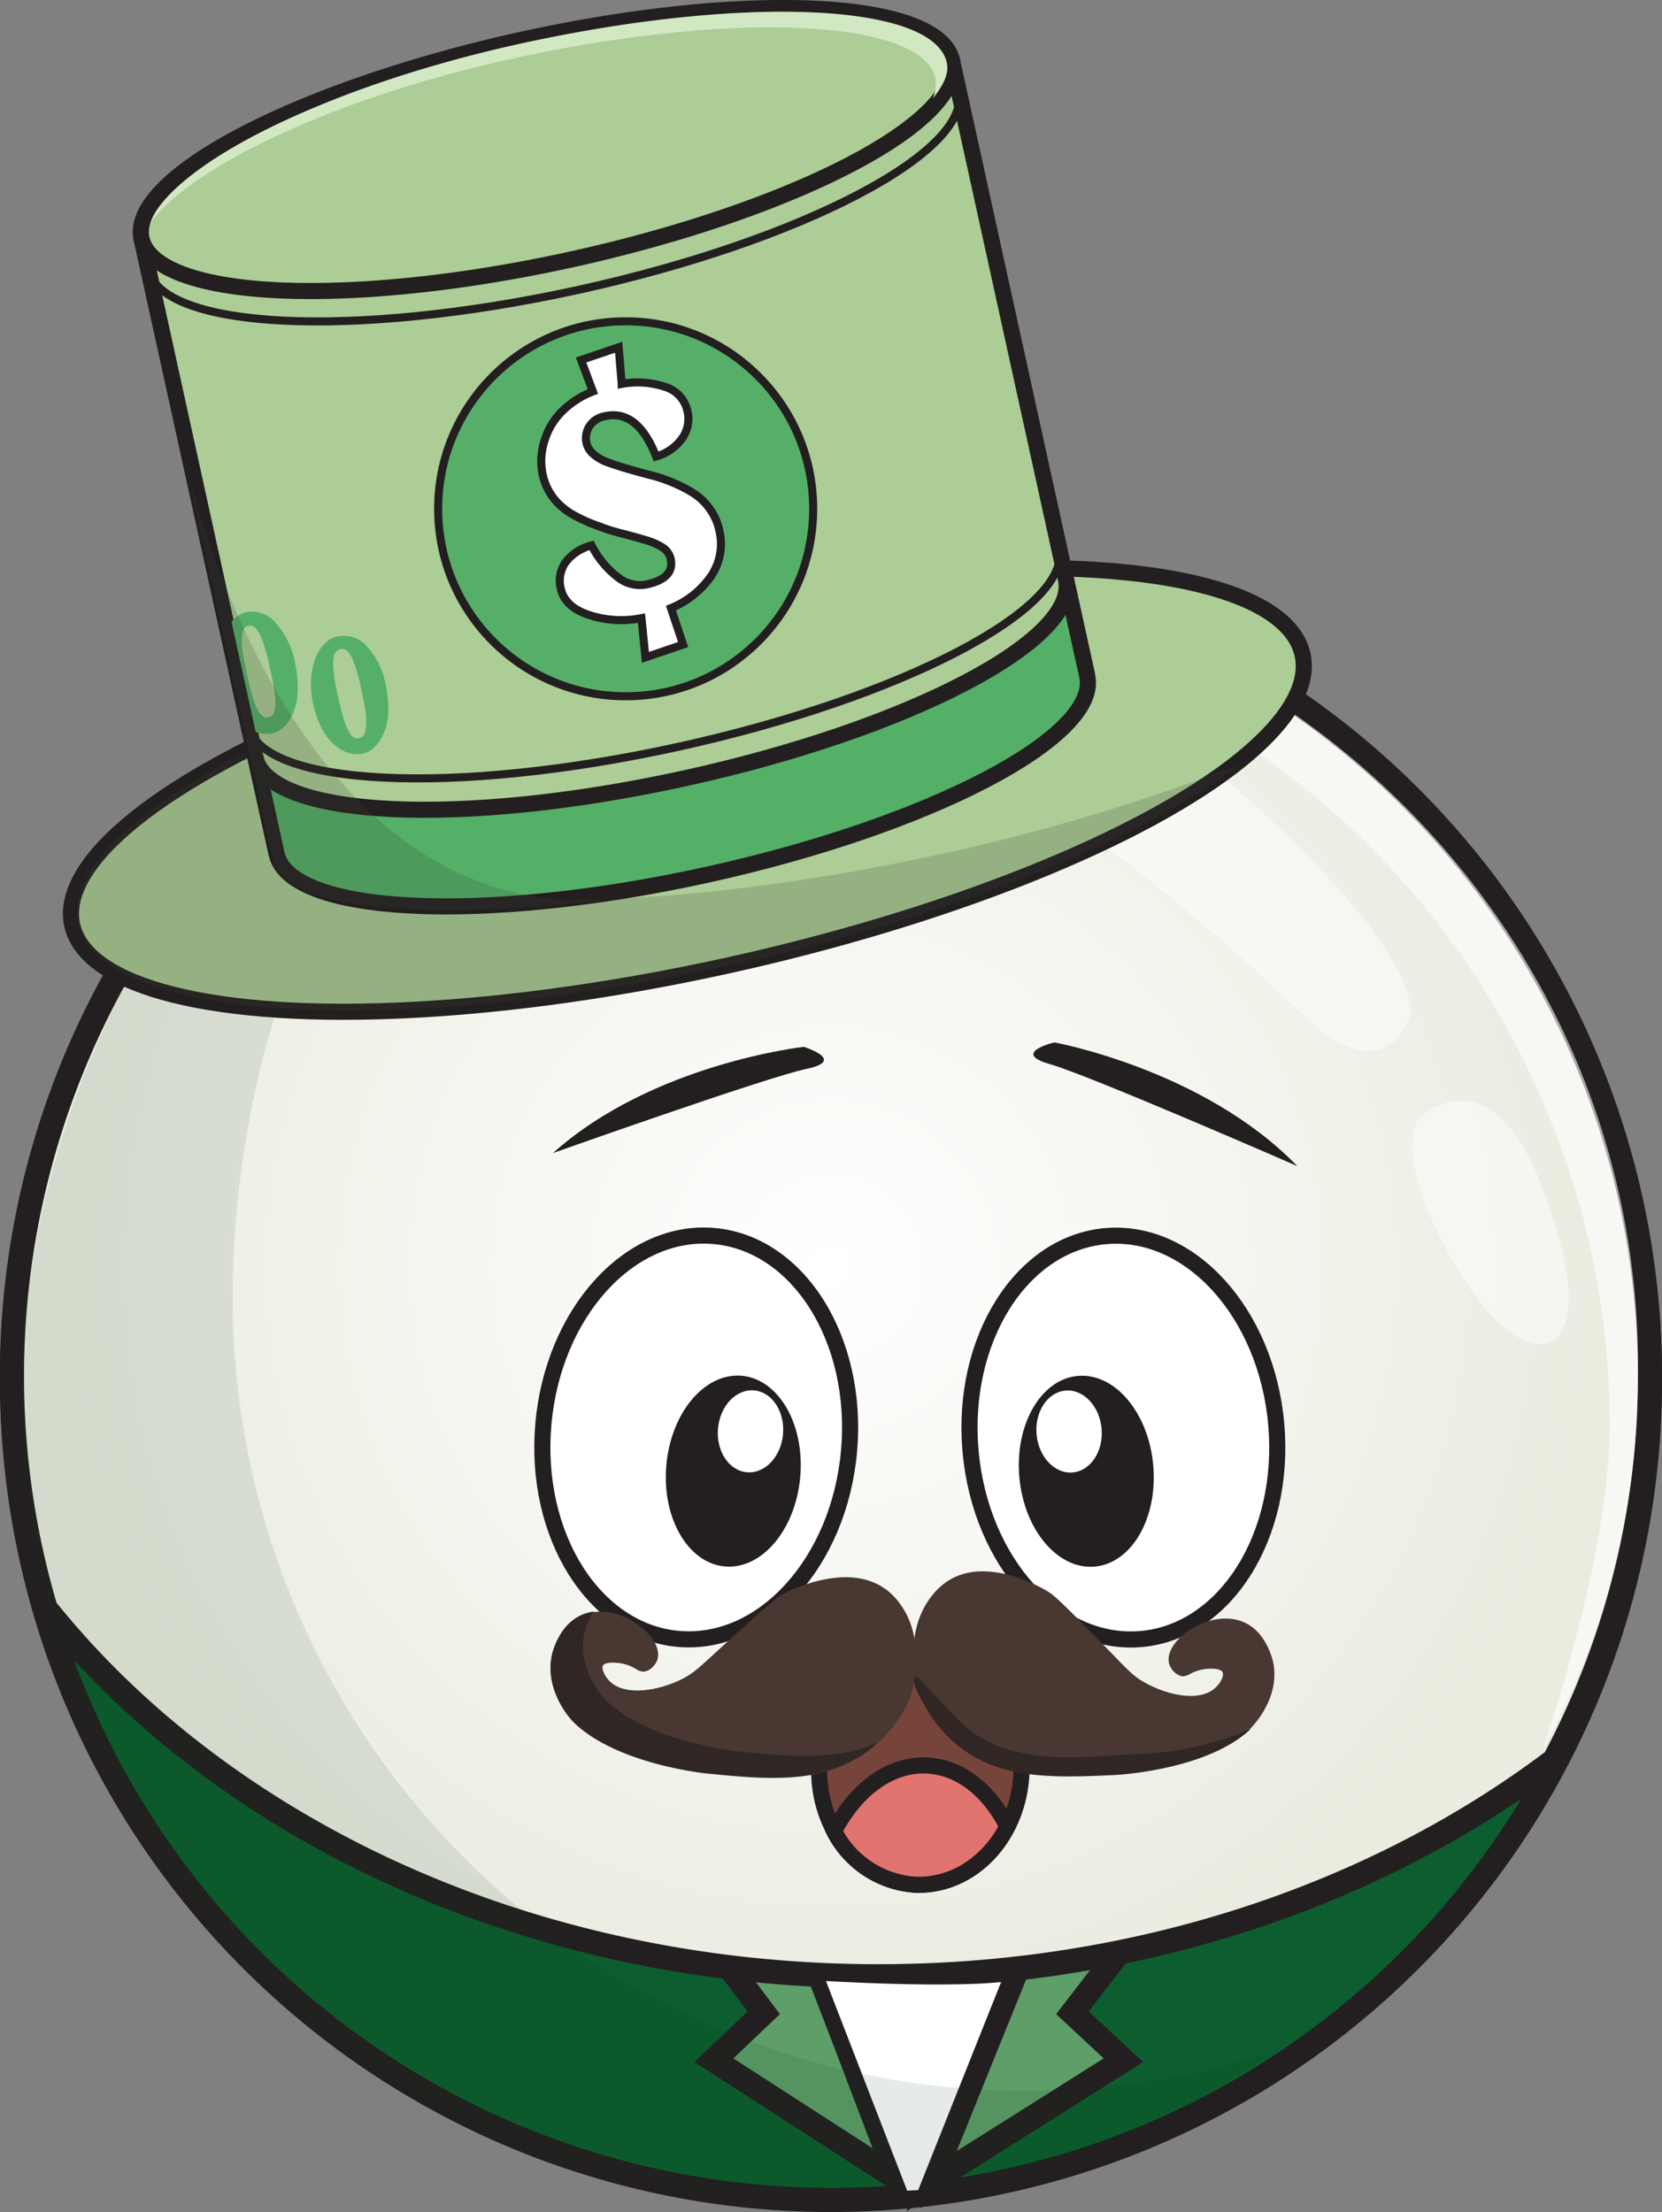 <svg xmlns="http://www.w3.org/2000/svg" xmlns:xlink="http://www.w3.org/1999/xlink" viewBox="0 0 206.24 274.56"><rect x="0" y="0" width="206.24" height="274.56" fill="#808080" stroke="none"/><defs><style>.cls-1{fill:#0c5d2f;}.cls-1,.cls-11,.cls-13,.cls-14,.cls-16,.cls-17,.cls-19,.cls-2,.cls-20,.cls-3,.cls-4{stroke:#231f20;stroke-miterlimit:10;}.cls-1,.cls-2,.cls-3{stroke-width:3px;}.cls-2{fill:#5d9e69;}.cls-3{fill:url(#radial-gradient);}.cls-10,.cls-17,.cls-4,.cls-6,.cls-8{fill:#fff;}.cls-11,.cls-13,.cls-19,.cls-20,.cls-4{stroke-width:2px;}.cls-5{fill:#231f20;}.cls-10,.cls-7{opacity:0.6;}.cls-8{opacity:0.8;}.cls-9{fill:#0f331c;opacity:0.1;}.cls-11{fill:#accd96;}.cls-12{fill:#3a4235;opacity:0.2;}.cls-13{fill:#54af67;}.cls-14{fill:none;}.cls-15{fill:#d2e8c3;}.cls-16,.cls-18{fill:#55af68;}.cls-19{fill:#77443c;}.cls-20{fill:#e2746f;}.cls-21{fill:#483831;}.cls-22{fill:#302724;}</style><radialGradient id="radial-gradient" cx="103.12" cy="157.22" r="95.09" gradientUnits="userSpaceOnUse"><stop offset="0" stop-color="#fff"/><stop offset="1" stop-color="#eaece0"/></radialGradient></defs><g id="Layer_2" data-name="Layer 2"><g id="Layer_1-2" data-name="Layer 1"><path class="cls-1" d="M204.74,171.44A101.62,101.62,0,1,1,103.12,69.81,101.14,101.14,0,0,1,204.74,171.44Z"/><polyline class="cls-2" points="100.96 243.13 111.31 270.38 88.59 255.71 94.78 249.82 88.59 241.6"/><polyline class="cls-2" points="126.75 243.13 115.59 270.73 139.41 255.71 133.08 249.82 139.41 241.6"/><path class="cls-3" d="M204.74,170.78a101.17,101.17,0,0,1-11.86,47.68c-22,16.65-51.49,26.83-83.87,26.83-43.26,0-81.32-18.16-103.35-45.65a101.63,101.63,0,1,1,199.08-28.86Z"/><path class="cls-4" d="M101,244.79s18,1.17,24.79,0l-11.16,28-2.73.15Z"/><ellipse class="cls-4" cx="86.4" cy="178.42" rx="25.1" ry="19.04" transform="translate(-98.95 248.74) rotate(-84.94)"/><ellipse class="cls-5" cx="91" cy="182.6" rx="11.88" ry="8.34" transform="translate(-98.92 257.13) rotate(-84.94)"/><ellipse class="cls-6" cx="93.14" cy="177.67" rx="5.1" ry="4.05" transform="translate(-92.06 254.76) rotate(-84.94)"/><ellipse class="cls-4" cx="139.41" cy="178.42" rx="19.04" ry="25.1" transform="translate(-15.2 13) rotate(-5.06)"/><ellipse class="cls-5" cx="134.81" cy="182.6" rx="8.34" ry="11.88" transform="translate(-15.59 12.61) rotate(-5.06)"/><ellipse class="cls-6" cx="132.67" cy="177.67" rx="4.05" ry="5.1" transform="translate(-15.16 12.4) rotate(-5.06)"/><path class="cls-5" d="M99.75,129.93S81,132,68.61,143.12c0,0,26.49-9.41,31.5-10.46S99.75,129.93,99.75,129.93Z"/><path class="cls-5" d="M130.84,129.38s18.55,3.37,30.14,15.35c0,0-25.76-11.25-30.69-12.65S130.84,129.38,130.84,129.38Z"/><g class="cls-7"><path class="cls-8" d="M153.69,98.1s-14.9-12.84-28-14.12-16.18,7.44-2.31,12.84,38.78,29.53,38.78,29.53,8,8.48,12.33,1S153.69,98.1,153.69,98.1Z"/><path class="cls-8" d="M176.14,138.75s-3.5,3.76,3.49,16.6,12,11.42,12,11.42,6.75-.16.08-18.53S176.14,138.75,176.14,138.75Z"/></g><path class="cls-9" d="M158,254.59A98.29,98.29,0,0,1,2.6,174.49C2.6,130.93,28.65,89,67.87,76.1c-25,17.82-39,52-39,85.06A98.41,98.41,0,0,0,158,254.59Z"/><path class="cls-10" d="M203.24,171.91a96.63,96.63,0,0,1-11.63,45c-.82,1.53,8.14-22.79,8.14-40a101.62,101.62,0,0,0-177-68.13,101.39,101.39,0,0,1,79.54-38.38C158.4,70.33,204.55,115.79,203.24,171.91Z"/><ellipse class="cls-11" cx="85.3" cy="98.03" rx="78.16" ry="22.37" transform="translate(-19.05 20.59) rotate(-12.39)"/><path class="cls-12" d="M153.85,94.86c-12,9.26-35.32,18.79-63,24.87-42.17,9.27-78.5,7-81.15-5.07C7.92,106.52,21.91,96,44.15,87.17c-6.28,4.84-9.47,9.61-8.56,13.75,2.65,12.07,39,14.35,81.14,5.08A243.25,243.25,0,0,0,153.85,94.86Z"/><polyline class="cls-11" points="34.33 105.97 17.71 30.29 118.29 8.19 134.91 83.88"/><path class="cls-13" d="M31.69,94c1.66,7.53,25.51,8.7,53.29,2.6s49-17.16,47.29-24.7l2.64,12c1.66,7.54-19.51,18.6-47.29,24.7S36,113.51,34.33,106Z"/><path class="cls-14" d="M18.38,33.38C20,40.92,43.9,42.08,71.67,36s49-17.16,47.29-24.7"/><path class="cls-14" d="M30.84,90.1c1.66,7.54,25.52,8.7,53.29,2.6s49-17.16,47.29-24.7"/><ellipse class="cls-11" cx="67.85" cy="18.56" rx="51.49" ry="13.98" transform="translate(-2.4 14.99) rotate(-12.39)"/><path class="cls-15" d="M117.43,7.54c.4,1.34-.14,2.75-1.68,4.7a4.53,4.53,0,0,0,.31-2.53c-1.62-7.35-25.12-8.44-52.48-2.43C41.21,12.19,23.63,20.82,18.67,27.64c2.68-7.15,21.49-16.86,45.94-22.23C92-.6,115.33.34,117.43,7.54Z"/><circle class="cls-16" cx="77.64" cy="63.15" r="23.27"/><path class="cls-17" d="M72.11,44.68l4.66-1.58.38,4.55a10.82,10.82,0,0,1,5.48.4,4,4,0,0,1,2.68,3,4.12,4.12,0,0,1-.7,3.41,5.94,5.94,0,0,1-3.19,2.2q-2.33-5.91-6.36-5a2.88,2.88,0,0,0-1.93,1.26A2.76,2.76,0,0,0,72.78,55a2.58,2.58,0,0,0,.92,1.42,5.71,5.71,0,0,0,1.81,1c.71.26,1.52.52,2.42.78s1.83.52,2.76.76a18.92,18.92,0,0,1,2.81.94,17.56,17.56,0,0,1,2.56,1.32,7.35,7.35,0,0,1,2,1.92,7.06,7.06,0,0,1,1.2,2.69,7.13,7.13,0,0,1-1,5.65,11.24,11.24,0,0,1-5,4L84.77,80l-4.68,1.59-.49-4.87A12.82,12.82,0,0,1,73,76.3q-2.92-1-3.42-3.26a4,4,0,0,1,.61-3.26,5.86,5.86,0,0,1,3.22-2.09,11.51,11.51,0,0,0,3.32,4,4.36,4.36,0,0,0,3.49.85q3.54-.76,3-3.2a2.34,2.34,0,0,0-1-1.39A8.34,8.34,0,0,0,80,67c-.86-.26-1.81-.52-2.83-.78s-2.06-.58-3.12-1a18.65,18.65,0,0,1-2.93-1.33,8.27,8.27,0,0,1-2.38-2,7.28,7.28,0,0,1-1.4-3,8.23,8.23,0,0,1-.17-2,8.66,8.66,0,0,1,.43-2.29,8.94,8.94,0,0,1,1.1-2.29,9.1,9.1,0,0,1,2-2.09,10.83,10.83,0,0,1,2.87-1.63Z"/><path class="cls-18" d="M34.2,77.29A3.79,3.79,0,0,0,30.52,76a3.07,3.07,0,0,0-1.58.95,2.52,2.52,0,0,0-.21.25l3,13.65a3,3,0,0,0,.68.19,3.49,3.49,0,0,0,1.33,0A3.15,3.15,0,0,0,35,90.43a4.31,4.31,0,0,0,1-1.19,6.75,6.75,0,0,0,.71-1.75,9.6,9.6,0,0,0,.24-2.35,15.36,15.36,0,0,0-.35-2.91A10.2,10.2,0,0,0,34.2,77.29ZM34.07,86a7.35,7.35,0,0,1,.06,1.82,1.84,1.84,0,0,1-.28.87.88.88,0,0,1-.54.32.87.87,0,0,1-.64-.06,2.05,2.05,0,0,1-.61-.69,8.77,8.77,0,0,1-.7-1.75c-.24-.81-.5-1.85-.78-3.11s-.43-2.12-.53-2.88a6.3,6.3,0,0,1,0-1.71A2,2,0,0,1,30.3,78a1,1,0,0,1,.54-.31,1.11,1.11,0,0,1,.48,0,1,1,0,0,1,.48.37,3.36,3.36,0,0,1,.53.87,11.83,11.83,0,0,1,.56,1.58c.21.67.41,1.49.62,2.44C33.78,84.22,34,85.24,34.07,86Z"/><path class="cls-18" d="M38.82,87.17a10.43,10.43,0,0,1-.21-2.93,8.76,8.76,0,0,1,.53-2.54,5.57,5.57,0,0,1,1.16-1.83A3.19,3.19,0,0,1,41.88,79a3.84,3.84,0,0,1,3.67,1.23A9.73,9.73,0,0,1,47.86,85a13.61,13.61,0,0,1,.32,2.81,8.58,8.58,0,0,1-.25,2.29,6.59,6.59,0,0,1-.72,1.7,4.12,4.12,0,0,1-1,1.17,3.2,3.2,0,0,1-1.21.57,3.71,3.71,0,0,1-1.33,0A4,4,0,0,1,42.25,93a6.17,6.17,0,0,1-1.35-1.15A8.12,8.12,0,0,1,39.72,90,13.85,13.85,0,0,1,38.82,87.17Zm3.06-1c.26,1.23.52,2.23.75,3a7.65,7.65,0,0,0,.69,1.7,1.76,1.76,0,0,0,.6.67.91.91,0,0,0,.64.07.93.93,0,0,0,.54-.32,1.84,1.84,0,0,0,.29-.84,6.5,6.5,0,0,0,0-1.78c-.09-.78-.27-1.76-.53-3-.2-.93-.4-1.72-.59-2.38a13.05,13.05,0,0,0-.55-1.53,3.38,3.38,0,0,0-.52-.85,1.13,1.13,0,0,0-.48-.35,1.11,1.11,0,0,0-.48,0,1,1,0,0,0-.54.3,1.8,1.8,0,0,0-.3.79,5.86,5.86,0,0,0,0,1.66C41.47,84.11,41.63,85,41.88,86.17Z"/><path class="cls-12" d="M22.62,55.81s12.24,59.32,53.13,55.78c0,0-40,5.32-42-5.23Z"/><path class="cls-19" d="M126.74,220.2a15.92,15.92,0,0,1-1.71,6.5c-2.29,4.5-6.64,7.44-11.5,7.22a12.2,12.2,0,0,1-10-6.65,15.57,15.57,0,0,1-1.85-8.22c.36-7.89,6.27-14,13.19-13.72S127.1,212.31,126.74,220.2Z"/><path class="cls-20" d="M125,226.7c-2.29,4.5-6.64,7.44-11.5,7.22a12.2,12.2,0,0,1-10-6.65c2.67-5.11,6.91-8.35,11.52-8.14C119.17,219.32,122.75,222.25,125,226.7Z"/><path class="cls-21" d="M112.86,211c.41-1.33,2.15-7.4-1.18-11.94a7.61,7.61,0,0,0-2.05-2c-4.9-3.25-12.07.58-12.56.86-1.11.65-3.48,2.81-8.23,7.15-2.18,2-2.89,2.69-4.37,3.41-2.72,1.32-6.85,2.11-8.8.2-.58-.57-1.11-1.56-.82-2s2.26-.48,3.65.24c.53.28.91.61,1.49.55a2,2,0,0,0,1.23-.84c2.25-2.77-4.43-8.32-9.16-6.07-2.51,1.19-3.42,4.22-3.56,4.85-.93,4.18,2,7.62,2.42,8.08,0,0,.24.27.49.5,5.45,5.06,16.23,6.13,16.23,6.13,7.72.77,15,1.49,20.75-3.3A17.33,17.33,0,0,0,112.86,211Z"/><path class="cls-21" d="M113.88,209.88c-.34-1.36-1.73-7.51,1.8-11.87a8.11,8.11,0,0,1,2.14-1.91c5-3,11.9,1.22,12.37,1.53,1.06.71,3.29,3,7.76,7.58,2.05,2.11,2.71,2.85,4.13,3.64,2.63,1.47,6.67,2.48,8.69.67.61-.54,1.19-1.49.93-2s-2.21-.6-3.63.05c-.54.25-.93.56-1.5.46a2.08,2.08,0,0,1-1.18-.9c-2.07-2.89,4.84-8.07,9.38-5.58,2.42,1.33,3.16,4.41,3.27,5,.7,4.23-2.4,7.5-2.83,7.94,0,0-.25.25-.51.47-5.65,4.76-16.37,5.25-16.37,5.25-7.68.36-14.91.69-20.34-4.4A17.55,17.55,0,0,1,113.88,209.88Z"/><path class="cls-22" d="M108.94,216.26c-.17.17-.36.33-.55.49-5.76,4.79-13,4.07-20.76,3.3,0,0-10.78-1.07-16.22-6.13-.25-.23-.46-.46-.49-.49-.41-.47-3.36-3.9-2.42-8.09.14-.63,1-3.66,3.56-4.85a5.47,5.47,0,0,1,1.62-.47,9.32,9.32,0,0,0-1.16,2.66c-.93,4.18,2,7.62,2.43,8.08,0,0,.24.26.49.5,5.44,5.06,16.22,6.13,16.22,6.13C97.9,218,103.85,218.59,108.94,216.26Z"/><path class="cls-22" d="M155.21,214.59s-.25.25-.51.46c-5.65,4.77-16.37,5.26-16.37,5.26-7.68.35-14.91.68-20.34-4.41a16.48,16.48,0,0,1-3.24-4.21c-.41-.8-1.7-2.67-1.23-3.64.15-.48,4.62,5,7,6.81,5.85,4.45,14.14,3.13,21.82,2.78A38.66,38.66,0,0,0,155.21,214.59Z"/></g></g></svg>